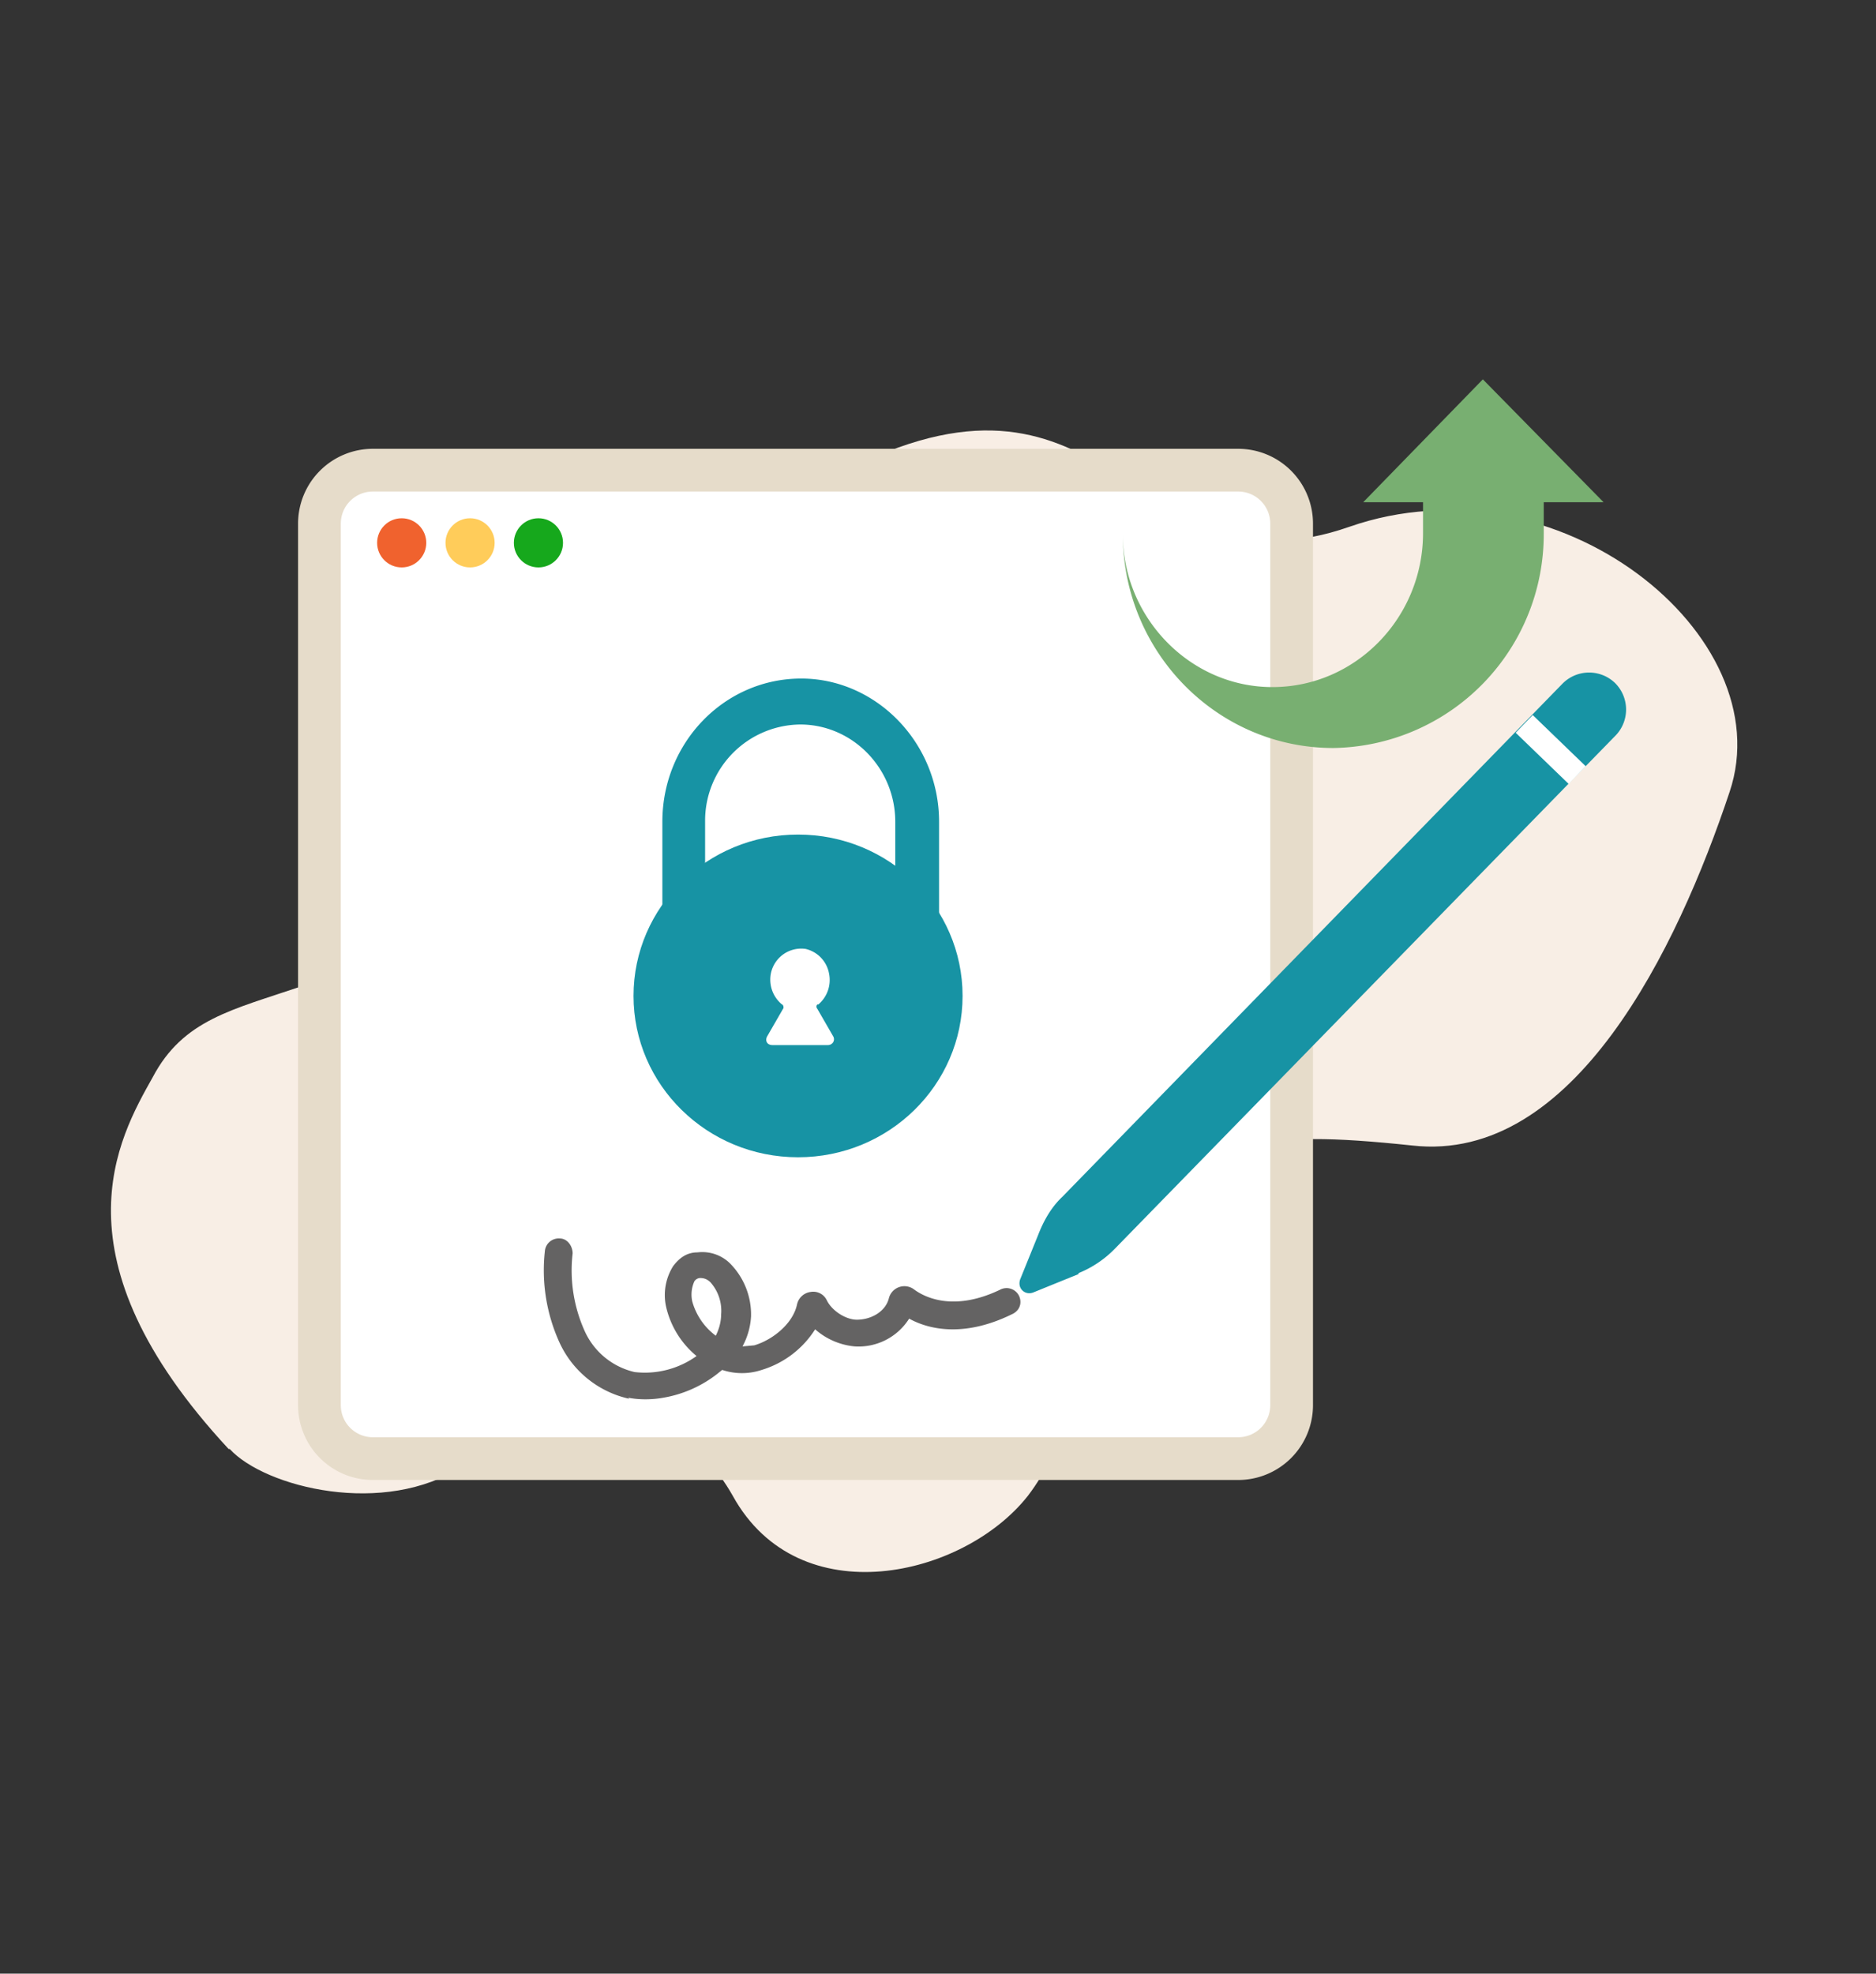 <svg xmlns="http://www.w3.org/2000/svg" xmlns:xlink="http://www.w3.org/1999/xlink" width="175.6" height="184.7">
  <rect width="100%" height="100%" fill="#333333" stroke="none"/>
  <defs>
    <path id="a" fill-rule="evenodd" d="M34.9 44h81a5 5 0 0 1 5 5v82.5a5 5 0 0 1-5 5h-81a5 5 0 0 1-5-5V49a5 5 0 0 1 5-5z"/>
    <mask id="b" x="0" y="0" maskContentUnits="userSpaceOnUse" maskUnits="userSpaceOnUse">
      <path fill="#fff" d="M0 0h175.6v184.7H0z"/>
      <use xlink:href="#a"/>
    </mask>
  </defs>
  <path fill="#F8EEE5" fill-rule="evenodd" d="M21.4 135.6c-16.7-18-10.3-29.1-7.1-34.8C20 90 32.8 97.2 52.4 76.2 72 55.3 59.3 52.4 82 42.7c22.7-9.7 24.9 13.4 44.3 6.6 19.5-6.8 40.5 10.2 35.6 24.8-4.9 14.7-14.6 34.8-29.7 33.1-15.1-1.6-17.5-.2-26 6.5-8.6 6.7-2.8 16.9-10 26.3-6 7.6-21.4 11.2-27.6 0-6.2-11-17.9-7.6-25.3-2.8-7.3 4.8-18.5 2-21.8-1.6z"/>
  <use xlink:href="#a" fill="#FFF"/>
  <use xlink:href="#a" fill-opacity="0" stroke="#E6DCCA" stroke-width="4" mask="url(#b)"/>
  <path fill="#646363" fill-rule="evenodd" d="M58.8 130.8c1 .2 2.2.2 3.3 0a11.3 11.3 0 0 0 5-2.2l.5-.4c1.2.4 2.5.4 3.7 0a9 9 0 0 0 5-3.8A6.5 6.5 0 0 0 80 126a5.6 5.6 0 0 0 5.1-2.6c1.8 1 5.1 1.8 9.6-.4.7-.3 1-1 .7-1.7a1.3 1.3 0 0 0-1.8-.6c-4.6 2.2-7.3.5-8 0a1.5 1.5 0 0 0-2.4.8c-.3 1.2-1.6 2-3 2-1 0-2.3-.8-2.8-1.8a1.4 1.4 0 0 0-1.5-.8 1.5 1.5 0 0 0-1.3 1.2c-.4 1.8-2.3 3.3-4 3.8l-1.1.1a6.7 6.7 0 0 0 .8-2.8 6.8 6.8 0 0 0-2-5 3.7 3.7 0 0 0-3-1c-1 0-1.7.5-2.3 1.3a5.1 5.1 0 0 0-.6 4 8.4 8.4 0 0 0 2.8 4.4 8.3 8.3 0 0 1-5.8 1.5 6.8 6.8 0 0 1-4.7-3.9 13.8 13.8 0 0 1-1.1-7.2c0-.7-.5-1.4-1.2-1.4a1.3 1.3 0 0 0-1.4 1.2 16.3 16.3 0 0 0 1.4 8.6 9.4 9.4 0 0 0 6.5 5.2zm6.2-10.9a.7.7 0 0 1 .5-.3c.2 0 .6 0 1 .4a4 4 0 0 1 1 3c0 .7-.2 1.4-.5 2a6 6 0 0 1-2.2-3.2 3 3 0 0 1 .2-1.9z"/>
  <path fill="#1793A4" fill-rule="evenodd" d="M64 93a2.1 2.1 0 0 1-2-2.1v-14c0-7.4 5.8-13.4 13-13.4 7 0 12.9 6 12.9 13.4v13.6a2.1 2.1 0 0 1-2 2.1 2.1 2.1 0 0 1-2.1-2.1V76.9c0-5-4-9.1-8.9-9.1a9 9 0 0 0-8.9 9v14a2 2 0 0 1-2 2.2z"/>
  <ellipse cx="74.7" cy="93.2" fill="#1793A4" rx="15.4" ry="15.1"/>
  <path fill="#FFF" fill-rule="evenodd" d="M76.6 94a3 3 0 0 0 1-2.9 2.9 2.9 0 0 0-2.2-2.3 2.9 2.9 0 0 0-3.3 2.9 3 3 0 0 0 1.1 2.3c.1 0 .2.3.1.4L71.8 97c-.2.4 0 .8.5.8h5.2c.4 0 .7-.4.5-.8l-1.5-2.6a.3.3 0 0 1 0-.4z"/>
  <circle cx="37.6" cy="50.8" r="2.3" fill="#F0622E"/>
  <circle cx="44" cy="50.8" r="2.3" fill="#FFCC5A"/>
  <circle cx="50.4" cy="50.8" r="2.3" fill="#16A81C"/>
  <g transform="rotate(13 124.3 92.3)">
    <path fill="#1793A4" fill-rule="evenodd" d="m107.6 123.8-3.7 2.6c-.7.5-1.6 0-1.5-.9l.7-4.4c.2-1.4.6-2.8 1.4-4l34.8-57.3a3.5 3.5 0 0 1 4.8-1.2 3.5 3.5 0 0 1 1.2 4.7l-34.9 57.4a10 10 0 0 1-2.8 3z"/>
    <rect width="2.3" height="6.9" x="138.5" y="62.5" fill="#FFF" rx="0" ry="0" transform="rotate(-59 139.7 66)"/>
  </g>
  <path fill="#78AF71" fill-rule="evenodd" d="M144.5 49.9A20 20 0 0 1 124.8 70c-10.9 0-19.7-9-19.7-20 0 7.8 6.3 14.3 14 14.3 7.8 0 14.1-6.5 14.1-14.4V47h-5.6l11.2-11.5L150.1 47h-5.6v3z"/>
</svg>
